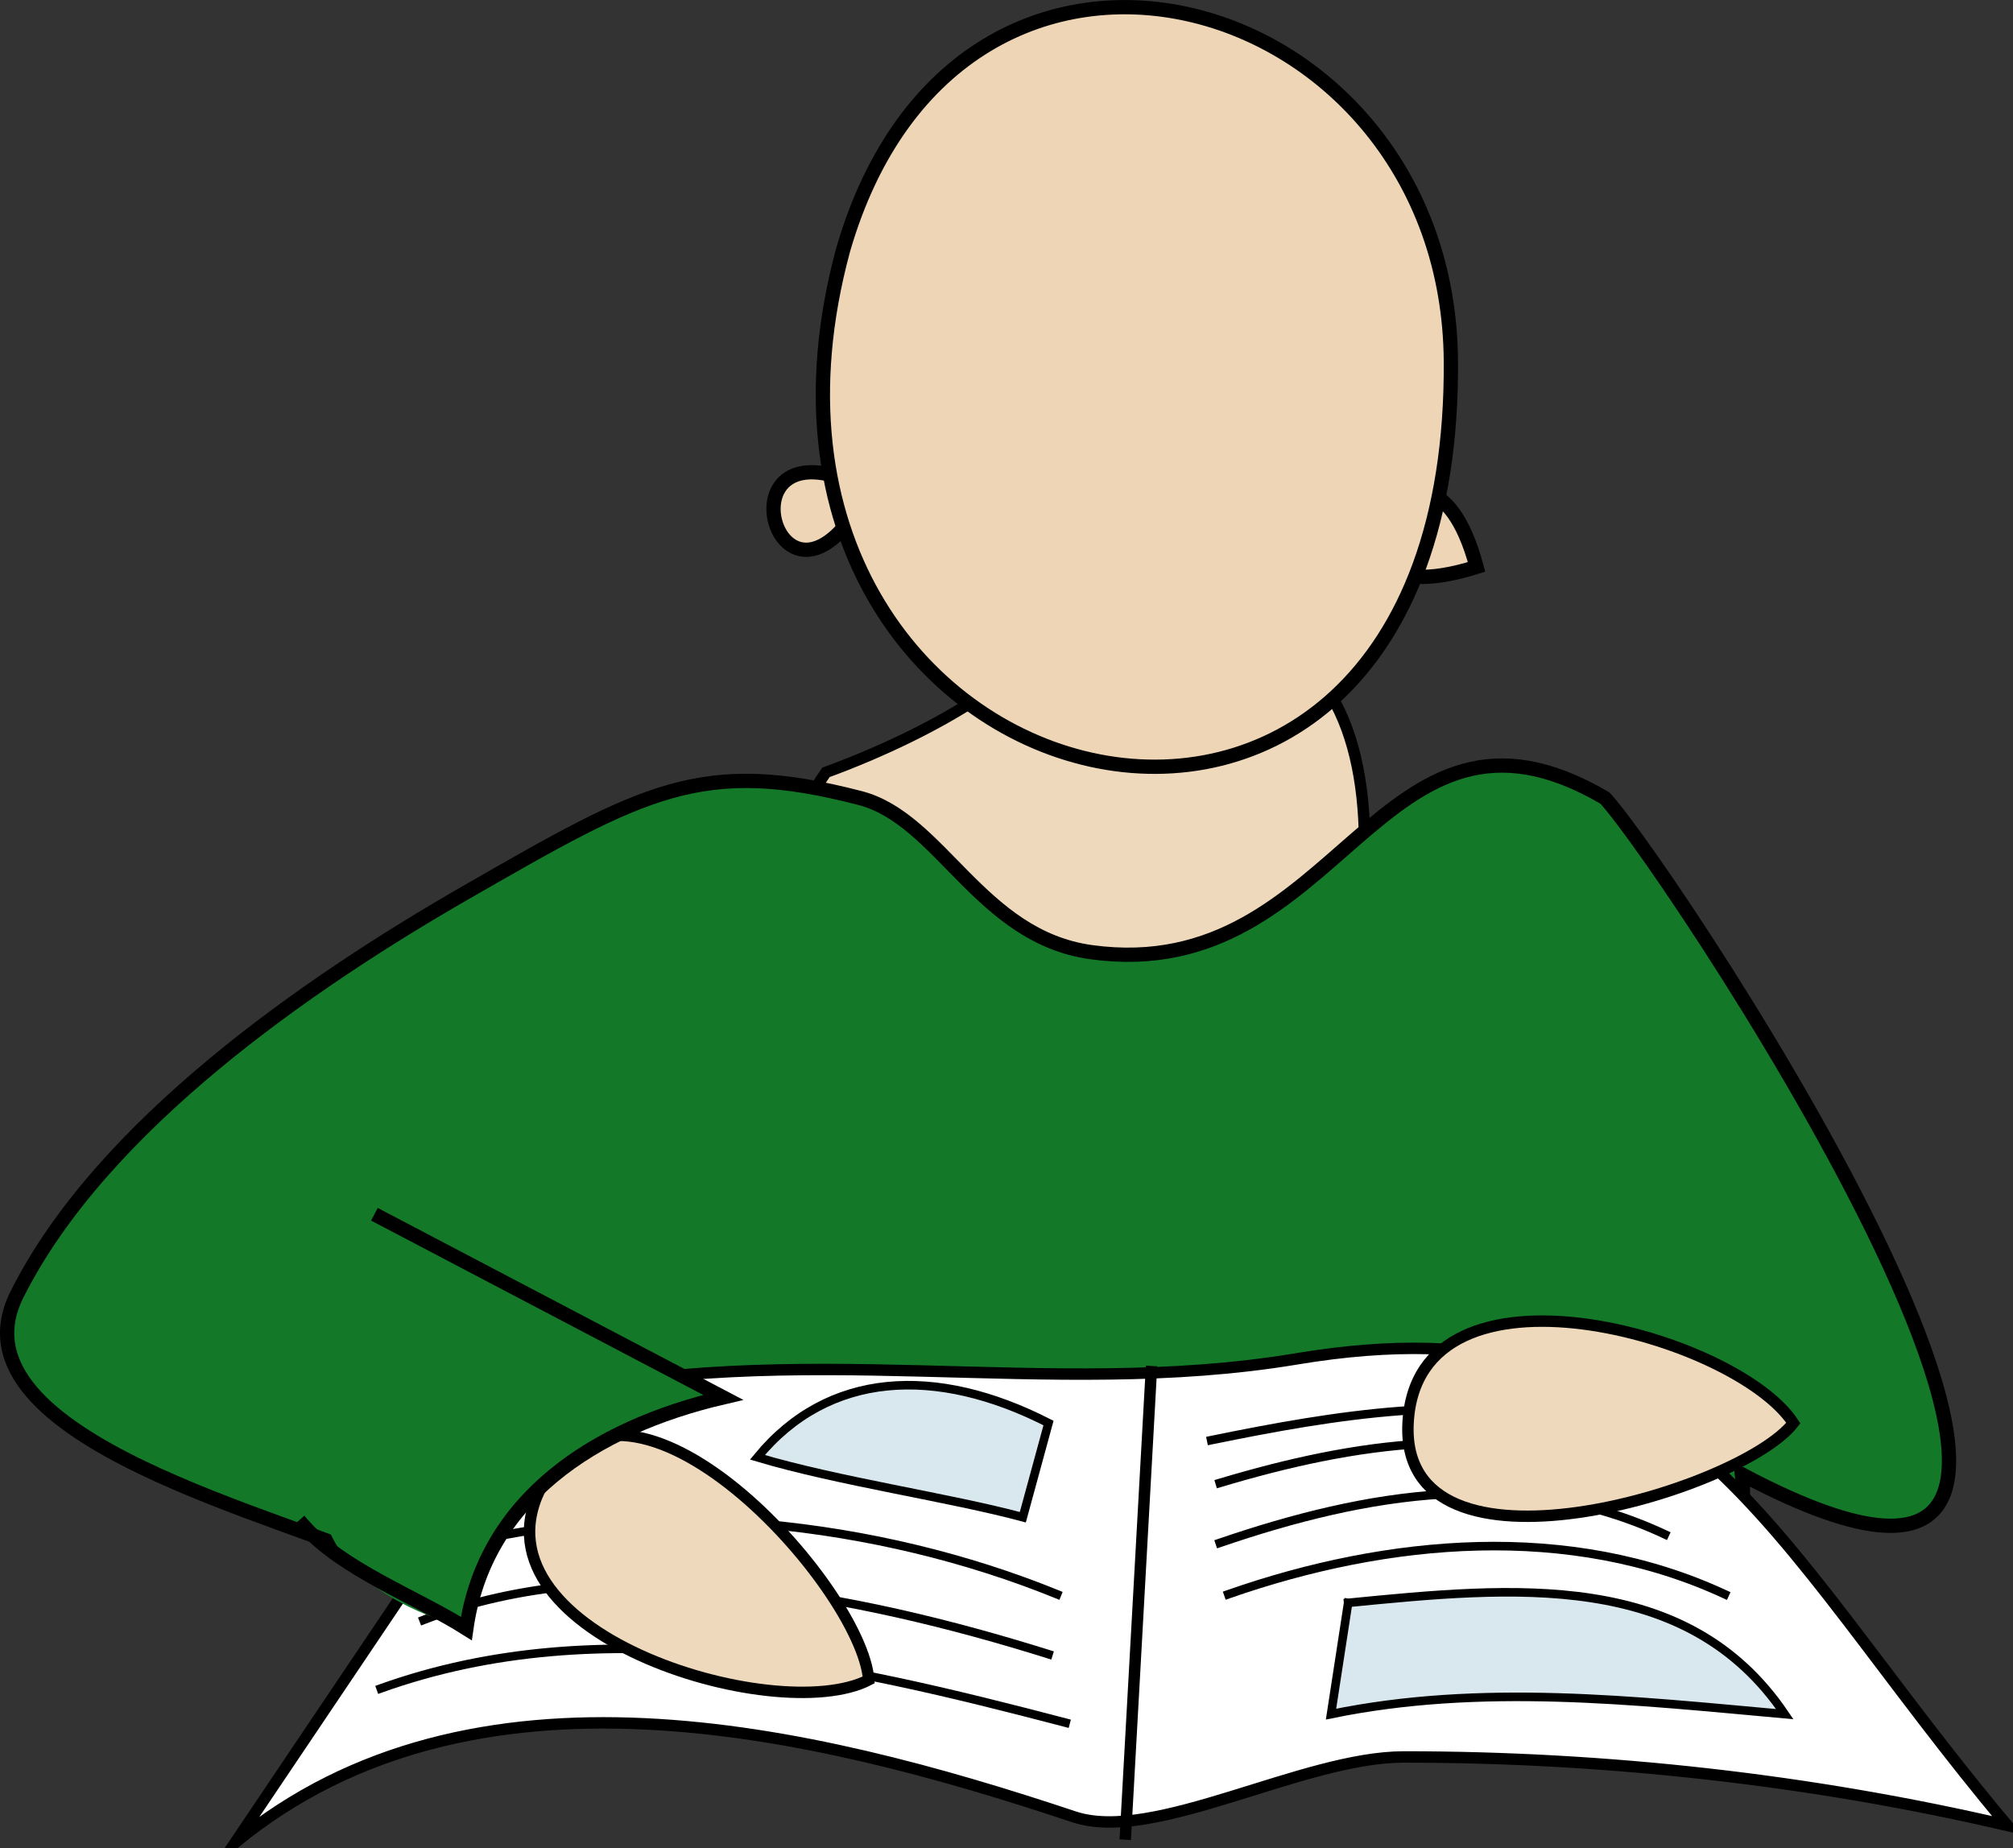 <svg xmlns="http://www.w3.org/2000/svg" xmlns:xlink="http://www.w3.org/1999/xlink" version="1.1" id="Layer_1" x="0px" y="0px" enable-background="new 0 0 822.05 841.89" xml:space="preserve" viewBox="321.77 339.61 176.35 161.91">
<rect x="321.77" y="339.61" width="176.35" height="161.91" fill="#333333" stroke="none"/>
<path fill-rule="evenodd" clip-rule="evenodd" fill="#EFD9BC" stroke="#000000" stroke-linecap="square" stroke-miterlimit="10" d="  M394.125,407.273c10.976-4.031,18.321-9.436,18-11.25c33.453-10.629,31.622,17.948,25.973,37.723  C430.357,460.833,374.214,436.091,394.125,407.273z"/>
<path fill-rule="evenodd" clip-rule="evenodd" fill="#137827" stroke="#000000" stroke-width="1.25" stroke-linecap="square" stroke-miterlimit="10" d="  M462.375,409.523c-19.909-11.679-23.058,16.508-45,13.5c-9.741-1.335-13.192-11.667-20.25-13.5  c-13.897-3.608-18.948-0.681-34.5,8.25c-13.851,7.954-31.972,20.444-39.375,35.25c-6.37,12.739,24.706,19.676,32.109,23.625  c28.441,15.168,76.678,8.465,116.766,7.875c-0.571-5.285,2.923-9.845,2.25-15.75C518.754,492.304,468.512,416.222,462.375,409.523z"/>
<path fill-rule="evenodd" clip-rule="evenodd" fill="#EED5B6" stroke="#000000" stroke-width="1.25" stroke-linecap="square" stroke-miterlimit="10" d="  M397.875,382.523C390.047,397.402,383.881,375.15,397.875,382.523L397.875,382.523z"/>
<path fill-rule="evenodd" clip-rule="evenodd" fill="#EED5B6" stroke="#000000" stroke-width="1.25" stroke-linecap="square" stroke-miterlimit="10" d="  M451.125,389.273C433.717,394.749,446.515,371.999,451.125,389.273L451.125,389.273z"/>
<path fill-rule="evenodd" clip-rule="evenodd" fill="#EED5B6" stroke="#000000" stroke-width="1.25" stroke-linecap="square" stroke-miterlimit="10" d="  M395.625,361.523c-13.376,49.505,53.612,66.297,53.25,9.75C448.665,338.475,405.8,326.294,395.625,361.523z"/>
<path fill-rule="evenodd" clip-rule="evenodd" fill="#FFFFFF" stroke="#000000" stroke-linecap="square" stroke-miterlimit="10" d="  M368.625,462.023c23.283-5.321,44.816,0.28,66.75-3.375c33.875-5.646,40.968,15.539,62.25,40.875c-17.26-4.02-35.163-6-52.875-6  c-8.902,0-21.888,7.579-28.875,5.25c-23.121-7.707-52.751-14.781-73.5,2.25C351.125,488.023,359.875,475.023,368.625,462.023z"/>
<path fill-rule="evenodd" clip-rule="evenodd" fill="#FFFFFF" d="M422.625,459.773l-2.25,40.5L422.625,459.773z"/>
<line fill="none" stroke="#000000" stroke-linecap="square" stroke-miterlimit="10" x1="422.625" y1="459.773" x2="420.375" y2="500.273"/>
<path fill-rule="evenodd" clip-rule="evenodd" fill="#FFFFFF" d="M355.125,487.523c19.5-6.977,40.466-2.106,60,3  C395.125,489.523,375.125,488.523,355.125,487.523z"/>
<path fill="none" stroke="#000000" stroke-width="0.75" stroke-linecap="square" stroke-miterlimit="10" d="M355.125,487.523  c19.5-6.977,40.466-2.106,60,3"/>
<path fill-rule="evenodd" clip-rule="evenodd" fill="#FFFFFF" d="M358.875,481.523c16.649-6.505,38.091-2.221,54.75,3  C395.375,483.523,377.125,482.523,358.875,481.523z"/>
<path fill="none" stroke="#000000" stroke-width="0.75" stroke-linecap="square" stroke-miterlimit="10" d="M358.875,481.523  c16.649-6.505,38.091-2.221,54.75,3"/>
<path fill-rule="evenodd" clip-rule="evenodd" fill="#FFFFFF" d="M362.625,474.773c16.672-3.938,35.955-1.92,51.75,4.5  C397.125,477.773,379.875,476.273,362.625,474.773z"/>
<path fill="none" stroke="#000000" stroke-width="0.75" stroke-linecap="square" stroke-miterlimit="10" d="M362.625,474.773  c16.672-3.938,35.955-1.92,51.75,4.5"/>
<path fill-rule="evenodd" clip-rule="evenodd" fill="#FFFFFF" d="M427.875,465.773c10.977-2.248,22.221-4.077,33-1.5  C449.875,464.773,438.875,465.273,427.875,465.773z"/>
<path fill="none" stroke="#000000" stroke-width="0.75" stroke-linecap="square" stroke-miterlimit="10" d="M427.875,465.773  c10.977-2.248,22.221-4.077,33-1.5"/>
<path fill-rule="evenodd" clip-rule="evenodd" fill="#FFFFFF" d="M428.625,469.523c11.987-3.591,23.996-5.327,35.25-0.75  C452.125,469.023,440.375,469.273,428.625,469.523z"/>
<path fill="none" stroke="#000000" stroke-width="0.75" stroke-linecap="square" stroke-miterlimit="10" d="M428.625,469.523  c11.987-3.591,23.996-5.327,35.25-0.75"/>
<path fill-rule="evenodd" clip-rule="evenodd" fill="#FFFFFF" d="M428.625,474.773c12.908-4.415,26.311-6.688,39-0.75  C454.625,474.273,441.625,474.523,428.625,474.773z"/>
<path fill="none" stroke="#000000" stroke-width="0.75" stroke-linecap="square" stroke-miterlimit="10" d="M428.625,474.773  c12.908-4.415,26.311-6.688,39-0.75"/>
<path fill-rule="evenodd" clip-rule="evenodd" fill="#FFFFFF" d="M429.375,479.273c14.006-4.899,29.905-6.315,43.5,0  C458.375,479.273,443.875,479.273,429.375,479.273z"/>
<path fill="none" stroke="#000000" stroke-width="0.75" stroke-linecap="square" stroke-miterlimit="10" d="M429.375,479.273  c14.006-4.899,29.905-6.315,43.5,0"/>
<path fill-rule="evenodd" clip-rule="evenodd" fill="#D9E7EF" d="M439.875,480.023c14.448-1.417,29.662-2.942,38.25,9.75  c-13.2-1.192-26.621-2.707-39.75,0C438.875,486.523,439.375,483.273,439.875,480.023z"/>
<path fill="none" stroke="#000000" stroke-width="0.75" stroke-linecap="square" stroke-miterlimit="10" d="M439.875,480.023  c14.448-1.417,29.662-2.942,38.25,9.75c-13.2-1.192-26.621-2.707-39.75,0C438.875,486.523,439.375,483.273,439.875,480.023"/>
<path fill-rule="evenodd" clip-rule="evenodd" fill="#D9E7EF" stroke="#000000" stroke-width="0.75" stroke-linecap="square" stroke-miterlimit="10" d="  M413.625,464.273c-9.862-5.045-19.3-4.557-25.5,3c7.039,2.104,16.869,3.531,23.25,5.25  C412.125,469.773,412.875,467.023,413.625,464.273z"/>
<path fill-rule="evenodd" clip-rule="evenodd" fill="#EFD9BC" stroke="#000000" stroke-linecap="square" stroke-miterlimit="10" d="  M478.875,464.273c-4.617,5.98-34.509,14.915-33.75,0C445.914,448.772,473.867,456.589,478.875,464.273z"/>
<path fill-rule="evenodd" clip-rule="evenodd" fill="#EFD9BC" stroke="#000000" stroke-linecap="square" stroke-miterlimit="10" d="  M397.875,486.773c-8.163,4.219-35.789-4.26-28.5-17.25C376.903,456.106,397.239,478.563,397.875,486.773z"/>
<path fill-rule="evenodd" clip-rule="evenodd" fill="#137827" d="M355.125,446.273c10,5.25,20,10.5,30,15.75  c-11.389,2.662-20.902,8.993-22.5,20.25C341.998,476.233,351.177,462.063,355.125,446.273z"/>
<path fill="none" stroke="#000000" stroke-width="1.25" stroke-linecap="square" stroke-miterlimit="10" d="M355.125,446.273  c10,5.25,20,10.5,30,15.75c-11.389,2.662-20.902,8.993-22.5,20.25c-4.388-2.771-10.849-5.15-14.25-9"/>
</svg>